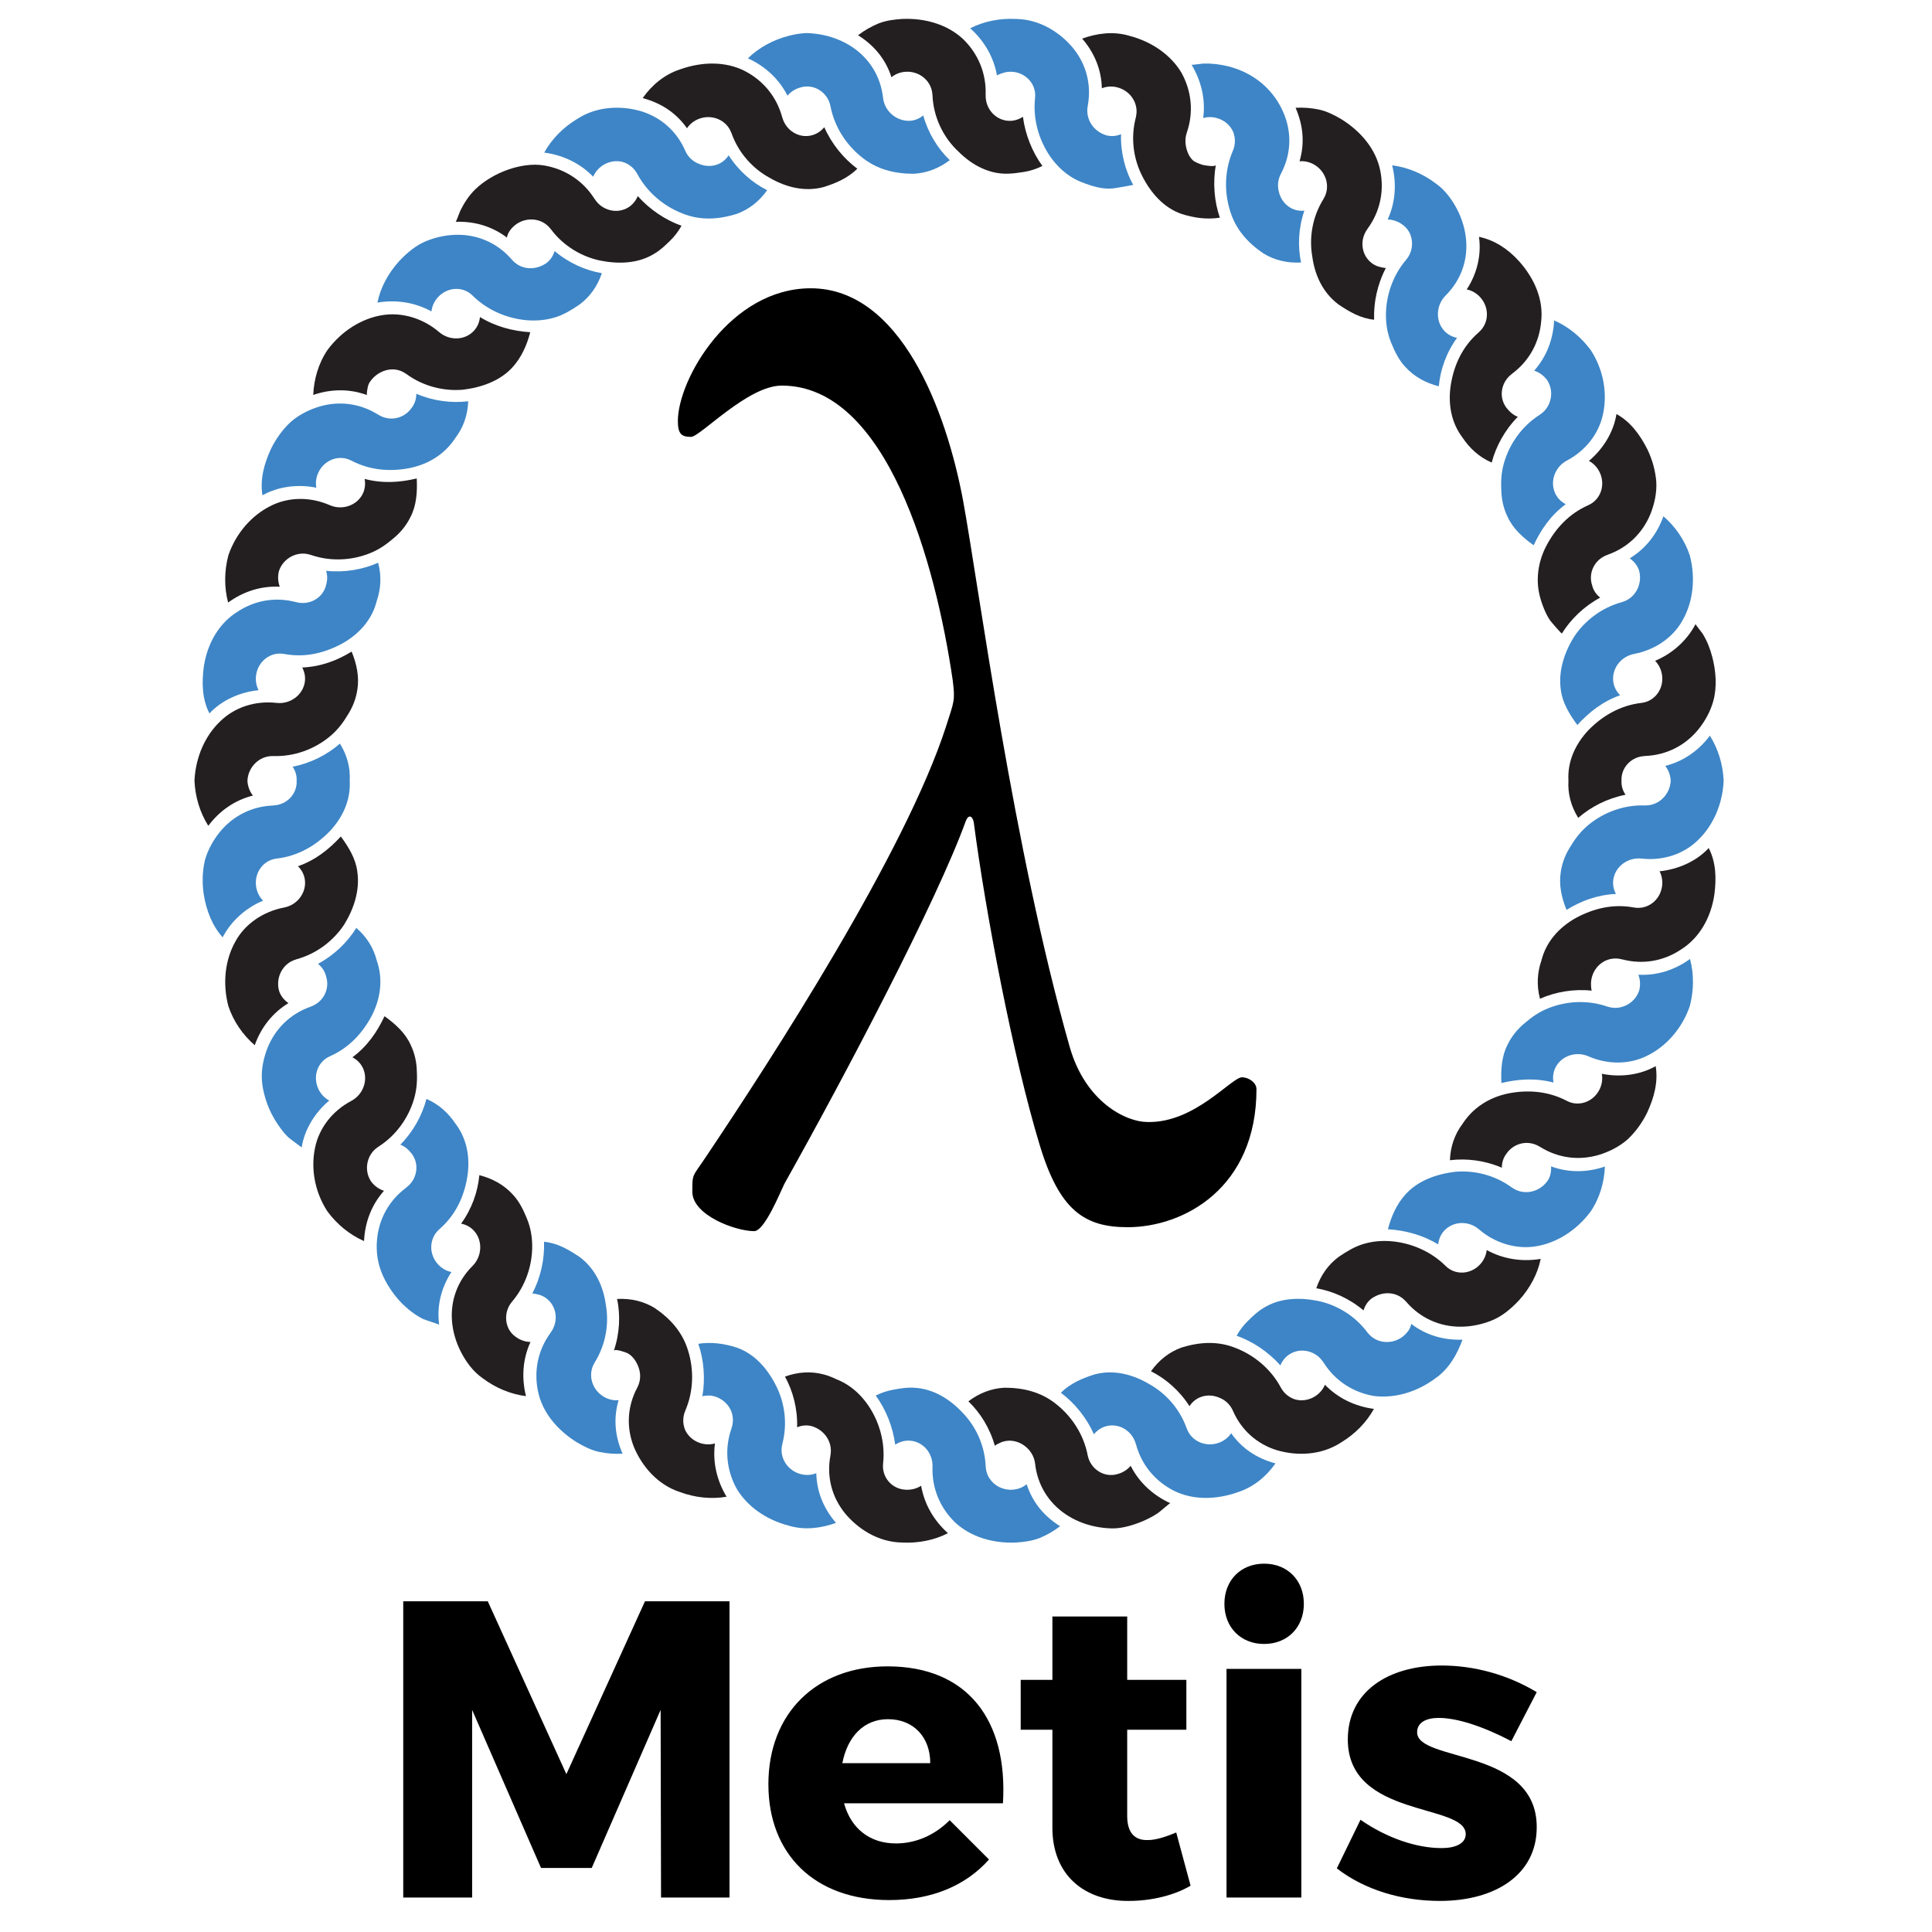 <?xml version="1.0" encoding="UTF-8" standalone="no"?>
<!DOCTYPE svg PUBLIC "-//W3C//DTD SVG 1.1//EN" "http://www.w3.org/Graphics/SVG/1.1/DTD/svg11.dtd">

<!-- Created with Vectornator (http://vectornator.io/) -->
<svg height="100%" stroke-miterlimit="10" style="fill-rule:nonzero;clip-rule:evenodd;stroke-linecap:round;stroke-linejoin:round;" version="1.1" viewBox="0 0 512 512" width="100%" xml:space="preserve" xmlns="http://www.w3.org/2000/svg" xmlns:vectornator="http://vectornator.io" xmlns:xlink="http://www.w3.org/1999/xlink">
<defs>
<clipPath id="TextBounds">
<rect height="118.278" width="514.996" x="2.917" y="392.867"/>
</clipPath>
</defs>
<g id="Layer-1" vectornator:layerName="Layer 1">
<path d="M441.304 202.972C442.155 204.049 442.685 205.421 442.756 206.904C442.579 210.593 439.561 213.506 436.057 213.444C436.004 213.444 435.955 213.458 435.907 213.453C430.236 213.263 424.971 215.333 421.083 218.505C419.115 220.095 417.597 221.987 416.352 224.084C414.967 226.166 414.022 228.466 413.638 230.968C413.065 234.366 413.797 237.84 415.143 241.135C418.969 238.757 423.329 237.124 428.237 236.907C427.614 235.721 427.345 234.409 427.553 233.046C428.078 229.613 431.401 227.147 434.989 227.529C435.002 227.529 435.015 227.529 435.024 227.529C440.655 228.171 446.158 226.397 449.975 222.64C453.898 218.915 456.506 213.237 456.789 206.904C456.595 202.578 455.333 198.443 453.131 194.963C450.121 198.983 446.048 201.784 441.304 202.972" fill="#3d85c6" fill-rule="evenodd" opacity="1" stroke="none"/>
<path d="M438.612 175.122C439.561 176.069 440.227 177.362 440.448 178.833C441.012 182.522 438.559 185.877 434.989 186.278C429.375 186.926 424.644 189.724 420.995 193.458C417.442 197.209 415.36 201.851 415.651 206.904C415.452 210.358 416.339 213.668 418.241 216.745C421.604 213.81 425.964 211.56 430.783 210.619C430.042 209.534 429.644 208.281 429.715 206.904C429.534 203.43 432.301 200.505 435.907 200.355C435.955 200.35 436.004 200.338 436.057 200.333C441.648 200.103 446.613 197.566 450.09 193.299C451.815 191.158 453.272 188.584 454.044 185.766C455.081 181.993 454.732 177.812 453.77 174.097C453.488 173.008 453.139 171.93 452.711 170.884C452.288 169.86 451.789 168.864 451.206 167.919C451.043 167.659 449.291 165.478 449.331 165.408C447.027 169.812 443.122 173.246 438.612 175.122" fill="#231f20" fill-rule="evenodd" opacity="1" stroke="none"/>
<path d="M431.895 147.964C433.007 148.749 433.987 149.883 434.402 151.308C435.328 154.883 433.321 158.547 429.953 159.521C429.9 159.538 429.856 159.566 429.803 159.578C424.327 161.065 419.914 164.584 417.142 168.748C414.57 172.898 412.906 177.844 413.638 182.839C414.058 186.264 415.955 189.345 418.007 192.129C421.171 188.709 424.689 185.894 429.358 184.247C428.409 183.294 427.76 182.125 427.553 180.762C427.028 177.323 429.468 173.996 433.012 173.311C433.034 173.308 433.051 173.299 433.073 173.294C438.537 172.27 443.479 168.929 445.986 164.23C448.629 159.521 449.428 153.32 447.813 147.173C446.436 143.065 443.938 139.504 440.823 136.816C439.141 141.551 436.079 145.43 431.895 147.964" fill="#3d85c6" fill-rule="evenodd" opacity="1" stroke="none"/>
<path d="M421.079 122.148C422.266 122.774 423.281 123.811 423.925 125.147C425.545 128.516 424.19 132.443 420.898 133.891C415.695 136.185 412.067 140.236 409.68 144.878C408.497 147.181 407.756 149.769 407.571 152.346C407.363 155.232 407.822 157.65 408.793 160.333C409.318 161.772 409.923 163.135 410.783 164.411C411.013 164.751 413.841 167.993 413.903 167.902C416.242 164.123 419.742 160.695 424.062 158.378C423.034 157.563 422.279 156.485 421.939 155.147C420.832 151.86 422.544 148.267 425.964 147.054C426.004 147.042 426.039 147.014 426.083 146.997C431.37 145.13 435.368 141.234 437.425 136.123C438.426 133.568 439.093 130.66 438.938 127.756C438.722 124.884 437.941 121.909 436.564 119.054C434.596 115.187 432.098 111.778 428.378 109.721C427.632 114.536 424.799 119.037 421.079 122.148" fill="#231f20" fill-rule="evenodd" opacity="1" stroke="none"/>
<path d="M409.967 100.677L409.967 100.677C412.041 103.741 411.079 107.936 408.153 109.834C408.122 109.857 408.096 109.888 408.06 109.91C403.268 112.951 400.086 117.628 398.652 122.439C397.91 124.867 397.73 127.28 397.858 129.724C397.893 132.219 398.409 134.649 399.508 136.926C400.925 140.069 403.586 142.477 406.432 144.499C408.383 140.329 410.964 136.569 414.927 133.617C413.74 132.986 412.778 132.058 412.178 130.814C410.669 127.685 412.023 123.781 415.205 122.072C415.214 122.067 415.223 122.058 415.236 122.055C420.236 119.416 423.802 114.848 424.848 109.583C425.964 104.315 425.028 98.069 421.555 92.765C418.974 89.279 415.62 86.561 411.86 84.91C411.622 89.945 409.826 94.57 406.573 98.233C407.875 98.649 409.08 99.492 409.967 100.677" fill="#3d85c6" fill-rule="evenodd" opacity="1" stroke="none"/>
<path d="M392.266 78.763C394.768 81.512 394.614 85.66 391.953 87.99C391.935 88.007 391.922 88.03 391.9 88.052C387.549 91.821 385.373 96.683 384.508 101.79C383.67 106.909 384.535 111.94 387.584 115.97C389.504 118.833 391.988 121.141 395.316 122.584C396.445 118.268 398.789 113.948 402.235 110.454C400.986 109.998 400.06 109.116 399.199 108.035C397.112 105.254 397.765 101.265 400.655 99.102C400.699 99.071 400.73 99.028 400.775 98.992C405.258 95.648 407.937 90.745 408.418 85.246C409.084 79.583 406.785 73.939 402.553 69.212C399.649 65.993 396.101 63.639 391.944 62.762C392.624 67.602 391.437 72.531 388.696 76.702C390.002 76.963 391.269 77.665 392.266 78.763" fill="#231f20" fill-rule="evenodd" opacity="1" stroke="none"/>
<path d="M372.65 68.833C368.961 73.15 367.271 78.573 367.289 83.626C367.302 86.154 367.756 88.599 368.67 90.828C369.588 93.053 370.66 95.365 372.399 97.204C374.711 99.769 377.752 101.478 381.3 102.372C381.697 98.004 383.264 93.475 386.132 89.531C384.821 89.266 383.639 88.652 382.708 87.633C380.378 85.06 380.541 80.917 383.069 78.352C383.074 78.349 383.074 78.349 383.078 78.344C387.125 74.323 388.983 69.111 388.542 63.657C388.321 60.938 387.531 58.18 386.194 55.563C384.844 52.96 383.043 50.397 380.439 48.578C376.979 45.97 372.999 44.324 368.939 43.817C370.17 48.731 369.791 53.707 367.747 58.168C369.107 58.194 370.497 58.657 371.684 59.543C374.747 61.676 374.941 66.128 372.69 68.776C372.672 68.793 372.664 68.816 372.65 68.833" fill="#3d85c6" fill-rule="evenodd" opacity="1" stroke="none"/>
<path d="M344.394 42.743C345.713 42.615 347.121 42.929 348.392 43.696C351.556 45.617 352.611 49.628 350.788 52.629C350.766 52.669 350.757 52.708 350.731 52.748C347.726 57.563 346.914 63.093 347.765 67.951C348.445 73.113 350.709 77.721 354.769 80.726C357.659 82.652 360.523 84.358 364.155 84.729C363.992 80.242 364.981 75.405 367.258 71.04C366 70.886 364.632 70.59 363.546 69.735C360.762 67.659 360.237 63.625 362.364 60.714C362.399 60.666 362.417 60.612 362.452 60.564C365.753 56.049 366.887 50.559 365.762 45.13C364.654 39.659 360.806 34.901 355.417 31.552C353.546 30.462 351.653 29.5 349.592 29.045C347.523 28.609 345.422 28.446 343.343 28.564C345.338 33.146 345.824 37.89 344.394 42.743" fill="#231f20" fill-rule="evenodd" opacity="1" stroke="none"/>
<path d="M318.286 43.546C317.523 43.283 316.592 42.934 316.049 42.414C315.418 41.812 314.985 41.023 314.685 40.216C314.121 38.692 313.94 36.835 314.482 35.277C314.5 35.229 314.5 35.18 314.518 35.136C316.349 29.845 315.815 24.231 313.136 19.337C310.383 14.669 305.361 11.05 299.209 9.466C295.034 8.234 290.67 8.825 286.782 10.233C290.052 13.989 291.897 18.513 292.002 23.398C293.225 22.89 294.664 22.779 296.098 23.15C299.672 24.064 301.857 27.572 301.031 30.969C301.018 31.028 301.023 31.085 301.005 31.138C299.562 36.627 300.418 42.165 302.664 46.575C304.911 51.067 308.353 55.039 313.114 56.694C316.415 57.735 319.765 58.234 323.273 57.687C321.799 53.45 321.375 48.4 322.21 43.702C322.095 44.341 319.001 43.798 318.631 43.671C318.52 43.631 318.406 43.591 318.286 43.546" fill="#231f20" fill-rule="evenodd" opacity="1" stroke="none"/>
<path d="M318.865 31.279C320.171 30.909 321.631 30.952 323.026 31.464C324.774 32.104 326.093 33.375 326.777 34.884C327.417 36.485 327.439 38.295 326.728 39.956C324.473 45.161 324.447 50.867 325.934 55.722C327.386 60.697 330.621 64.319 334.818 67.161C337.761 68.966 341.128 69.761 344.791 69.571C343.886 65.28 344.085 60.445 345.669 55.828C344.345 55.956 343.039 55.704 341.861 54.986C340.369 54.077 339.376 52.621 338.953 50.983C338.498 49.407 338.595 47.682 339.451 46.058C342.108 41.071 342.377 35.507 340.36 30.405C337.765 23.838 332.298 19.297 325.537 17.59C324.438 17.311 323.322 17.108 322.192 16.98C321.084 16.861 319.968 16.813 318.856 16.847C318.551 16.858 315.837 17.249 315.78 17.158C318.401 21.517 319.5 26.403 318.865 31.279" fill="#3d85c6" fill-rule="evenodd" opacity="1" stroke="none"/>
<path d="M268.243 19.023C271.733 19.245 274.725 22.196 274.297 26.001C273.688 31.645 275.352 37.108 278.207 41.319C279.646 43.424 281.394 45.22 283.397 46.57C284.403 47.249 285.467 47.814 286.597 48.256C289.306 49.319 292.179 50.255 295.1 49.919C295.515 49.871 300.334 49.05 300.303 48.992C298.181 45.144 296.941 40.449 297.086 35.563C295.859 36.072 294.544 36.208 293.207 35.863C289.871 34.881 287.603 31.672 288.256 28.083C289.302 22.541 287.912 17.149 284.478 12.867C281.058 8.683 275.635 5.11 269.28 5.022C264.955 4.793 260.745 5.644 257.113 7.492C260.895 10.886 263.388 15.224 264.218 20.069C264.174 19.801 266.063 19.245 266.288 19.192C266.945 19.037 267.603 18.985 268.243 19.023" fill="#3d85c6" fill-rule="evenodd" opacity="1" stroke="none"/>
<path d="M236.244 20.471C237.263 19.625 238.605 19.09 240.083 19.014C243.768 18.825 246.888 21.535 247.096 25.026C247.096 25.082 247.113 25.132 247.118 25.189C247.347 30.859 249.796 35.891 253.243 39.433C255.052 41.291 257.02 42.955 259.337 44.16C260.516 44.77 261.756 45.26 263.044 45.585C265.957 46.323 268.38 46.035 271.358 45.563C273.022 45.299 274.655 44.77 276.248 43.975C273.587 40.352 271.689 35.642 271.089 30.952C269.946 31.69 268.662 32.091 267.281 32.021C263.808 31.848 261.098 28.794 261.213 25.189C261.217 25.132 261.2 25.079 261.204 25.026C261.385 19.435 259.223 14.236 255.233 10.361C251.231 6.623 245.379 4.731 239.046 5.022C236.888 5.163 234.788 5.449 232.828 6.208C230.873 7.02 229.046 8.072 227.391 9.342C231.619 11.985 234.695 15.648 236.244 20.471" fill="#231f20" fill-rule="evenodd" opacity="1" stroke="none"/>
<path d="M208.694 25.353C209.563 24.31 210.794 23.517 212.228 23.15C215.821 22.109 219.395 24.584 220.066 28.083C220.07 28.101 220.075 28.115 220.079 28.132C221.151 33.706 224.338 38.428 228.296 41.596C232.299 44.87 237.007 46.044 242.087 46.049C245.542 45.886 248.777 44.655 251.698 42.443C248.53 39.404 245.966 35.286 244.668 30.581C243.645 31.429 242.427 31.954 241.05 32.021C237.568 32.123 234.443 29.504 234.033 26.004C234.033 25.996 234.029 25.987 234.029 25.984C233.415 20.366 230.503 15.617 225.966 12.545C223.702 11.005 221.046 9.885 218.164 9.28C216.721 8.975 215.225 8.799 213.693 8.764C212.184 8.813 210.657 9.085 209.122 9.466C204.912 10.533 201.134 12.603 198.204 15.449C202.82 17.568 206.474 20.969 208.694 25.353" fill="#3d85c6" fill-rule="evenodd" opacity="1" stroke="none"/>
<path d="M182.065 33.993C182.789 32.881 183.91 31.973 185.305 31.464C188.773 30.188 192.564 31.857 193.786 35.144C193.804 35.193 193.83 35.229 193.848 35.277C195.741 40.626 199.563 44.712 203.892 47.077C208.332 49.69 213.362 50.878 218.239 49.58C221.544 48.547 224.629 47.223 227.202 44.72C223.596 42.024 220.423 38.202 218.442 33.71C217.568 34.751 216.456 35.52 215.119 35.863C211.756 36.734 208.274 34.62 207.325 31.138C207.308 31.085 207.277 31.037 207.264 30.98C205.79 25.586 202.202 21.266 197.246 18.751C192.295 16.275 186.156 16.261 180.177 18.402C176.046 19.769 172.71 22.572 170.314 25.996C175.146 27.28 179.17 29.88 182.065 33.993" fill="#231f20" fill-rule="evenodd" opacity="1" stroke="none"/>
<path d="M159.939 43.696C161.532 42.734 163.345 42.493 164.956 42.903C166.589 43.362 168.036 44.499 168.87 46.063C168.875 46.066 168.884 46.075 168.884 46.08C171.562 51.084 176.011 54.66 180.733 56.522C185.538 58.502 190.375 58.185 195.216 56.694C198.455 55.52 201.178 53.388 203.31 50.409C199.391 48.44 195.728 45.269 193.102 41.155C192.374 42.267 191.368 43.127 190.071 43.599C188.429 44.2 186.673 44.063 185.128 43.376C183.628 42.785 182.321 41.611 181.602 39.956C181.598 39.947 181.593 39.937 181.589 39.928C179.338 34.751 175.146 31.076 169.899 29.475C164.722 27.961 158.231 28.058 152.913 31.552C149.202 33.795 146.192 36.87 144.228 40.436C149.272 41.111 153.782 43.295 157.202 46.83C157.723 45.585 158.672 44.468 159.939 43.696" fill="#3d85c6" fill-rule="evenodd" opacity="1" stroke="none"/>
<path d="M136.647 59.543C139.595 57.337 143.703 57.823 145.848 60.581C145.883 60.629 145.932 60.666 145.967 60.714C149.356 65.263 154.228 68.052 159.087 69.059C163.963 70.035 169.25 69.866 173.513 67.161C175 66.292 176.258 65.079 177.471 63.899C178.694 62.743 179.744 61.379 180.613 59.826C176.381 58.344 172.154 55.506 169.012 51.967C168.487 53.215 167.648 54.27 166.47 54.986C163.5 56.796 159.537 55.792 157.6 52.748C157.573 52.708 157.542 52.682 157.516 52.643C154.515 47.907 149.789 44.822 144.29 43.865C141.073 43.3 137.52 43.927 134.489 45.008C131.408 46.106 128.244 47.934 125.91 50.219C125.071 51.04 124.33 51.953 123.672 52.92C123.015 53.882 122.446 54.901 121.938 55.948C121.806 56.225 120.892 58.782 120.755 58.785C125.746 58.59 130.455 59.999 134.33 62.955C134.599 61.565 135.482 60.462 136.647 59.543" fill="#231f20" fill-rule="evenodd" opacity="1" stroke="none"/>
<path d="M114.334 82.531C114.48 81.195 115.067 79.857 116.064 78.763C118.584 75.992 122.737 75.803 125.252 78.344L125.257 78.349L125.257 78.349C129.255 82.31 134.59 84.456 139.674 84.867C142.225 85.068 144.731 84.83 147.052 84.12C149.387 83.427 151.452 82.148 153.557 80.726C156.333 78.669 158.328 75.854 159.502 72.403C155.155 71.658 150.706 69.69 146.977 66.53C146.602 67.797 145.887 68.909 144.78 69.735C141.911 71.71 138.099 71.614 135.68 68.833C135.667 68.816 135.645 68.802 135.632 68.785C131.956 64.519 126.867 62.231 121.369 62.219C118.615 62.205 115.773 62.757 113.028 63.857C110.288 64.96 107.949 66.909 105.778 69.212C102.869 72.426 100.839 76.194 100.023 80.188C105.032 79.35 110.027 80.153 114.334 82.531" fill="#3d85c6" fill-rule="evenodd" opacity="1" stroke="none"/>
<path d="M97.278 104.703C97.062 104.618 97.41 102.791 97.463 102.581C97.556 102.208 97.666 101.786 97.869 101.455C99.793 98.33 104.132 96.618 107.534 99.019C107.578 99.054 107.631 99.071 107.675 99.102C112.251 102.46 117.746 103.713 122.719 103.272C127.551 102.677 132.578 100.983 135.932 97.204C138.231 94.627 139.647 91.41 140.517 88.043C135.914 87.752 131.294 86.539 127.198 84.024C127.053 85.37 126.55 86.609 125.618 87.633C123.284 90.205 119.175 90.392 116.364 87.999C112.163 84.381 106.492 82.629 101.197 83.537C95.879 84.417 90.553 87.664 86.775 92.765C84.357 96.352 83.183 100.564 83.011 104.663C87.755 103.031 92.693 103.008 97.278 104.703" fill="#231f20" fill-rule="evenodd" opacity="1" stroke="none"/>
<path d="M83.832 129.248C83.585 127.928 83.761 126.485 84.405 125.147C86.029 121.786 89.948 120.4 93.09 122.058C93.103 122.067 93.112 122.067 93.125 122.072C98.143 124.706 103.606 125.047 108.717 124.013C113.792 122.938 118.006 120.205 120.746 115.97C122.834 113.212 123.942 109.962 124.083 106.335C119.679 106.878 114.824 106.282 110.323 104.35C110.332 105.665 109.961 106.932 109.131 108.035C107.185 110.907 103.364 111.838 100.27 109.91C100.235 109.888 100.195 109.88 100.16 109.857C95.407 106.878 89.869 106.18 84.591 107.756C81.96 108.559 79.299 109.862 77.093 111.772C74.979 113.732 73.143 116.199 71.766 119.054C69.962 122.995 68.876 127.085 69.551 131.265C73.81 128.864 79.074 128.268 83.832 129.248" fill="#3d85c6" fill-rule="evenodd" opacity="1" stroke="none"/>
<path d="M74.145 155.492C73.655 154.213 73.554 152.743 73.929 151.308C75.103 147.8 78.92 145.925 82.239 147.023C82.278 147.037 82.322 147.042 82.367 147.054C87.733 148.907 93.368 148.488 98.019 146.613C100.385 145.682 102.353 144.309 104.22 142.708C106.148 141.127 107.724 139.209 108.823 136.926C110.402 133.863 110.605 130.267 110.442 126.799C105.936 127.857 101.413 128.185 96.629 126.918C96.876 128.242 96.749 129.574 96.153 130.814C94.644 133.942 90.747 135.32 87.433 133.891C87.419 133.885 87.406 133.885 87.393 133.877C82.234 131.614 76.404 131.653 71.647 134.115C66.815 136.525 62.574 141.172 60.518 147.173C59.414 151.37 59.392 155.699 60.456 159.676C64.529 156.714 69.255 155.232 74.145 155.492" fill="#231f20" fill-rule="evenodd" opacity="1" stroke="none"/>
<path d="M68.532 182.91C67.909 181.727 67.658 180.298 67.879 178.833C68.444 175.147 71.771 172.667 75.257 173.308C75.275 173.311 75.297 173.308 75.319 173.311C80.976 174.358 86.1 173.017 90.725 170.531C95.235 167.993 98.606 164.185 99.833 159.292L99.833 159.288C100.95 156.03 101.144 152.632 100.213 149.133C96.139 150.932 91.307 151.794 86.422 151.274C86.832 152.53 86.775 153.823 86.391 155.147C85.531 158.516 82.013 160.491 78.527 159.578C78.474 159.566 78.421 159.569 78.368 159.552C72.958 158.131 67.459 159.098 62.87 162.16C58.055 165.178 54.926 170.471 54 176.754C53.452 181.051 53.554 185.275 55.509 189.065C58.797 185.514 63.713 183.387 68.532 182.91" fill="#3d85c6" fill-rule="evenodd" opacity="1" stroke="none"/>
<path d="M67.022 210.836C66.175 209.758 65.646 208.386 65.571 206.904C65.751 203.215 68.766 200.301 72.274 200.364C72.327 200.364 72.371 200.35 72.424 200.355C78.095 200.545 83.359 198.474 87.247 195.302C89.211 193.713 90.734 191.82 91.978 189.724C93.364 187.642 94.308 185.342 94.688 182.839C95.266 179.441 94.533 175.968 93.187 172.672C89.357 175.051 85.001 176.683 80.094 176.9C80.716 178.086 80.985 179.396 80.778 180.762C80.253 184.194 76.925 186.661 73.338 186.278C73.329 186.278 73.315 186.278 73.307 186.278C67.675 185.637 62.172 187.41 58.355 191.167C54.428 194.892 51.824 200.571 51.537 206.904C51.736 211.229 52.998 215.364 55.2 218.845C58.21 214.825 62.283 212.024 67.022 210.836" fill="#231f20" fill-rule="evenodd" opacity="1" stroke="none"/>
<path d="M69.719 238.686C68.77 237.738 68.104 236.445 67.879 234.975C67.318 231.286 69.772 227.931 73.307 227.535C73.315 227.535 73.329 227.529 73.338 227.529C78.955 226.881 83.682 224.084 87.336 220.35C90.884 216.599 92.967 211.956 92.68 206.904C92.878 203.447 91.991 200.138 90.085 197.062C86.727 199.998 82.367 202.247 77.547 203.187C78.284 204.273 78.686 205.526 78.611 206.904C78.796 210.377 76.029 213.303 72.424 213.453C72.371 213.458 72.327 213.47 72.274 213.475C66.683 213.704 61.718 216.242 58.24 220.508C56.515 222.649 55.059 225.221 54.286 228.042C53.647 230.848 53.523 233.92 54 237.053C54.706 241.329 56.219 245.302 59 248.4C61.303 243.996 65.209 240.562 69.719 238.686" fill="#3d85c6" fill-rule="evenodd" opacity="1" stroke="none"/>
<path d="M76.435 265.843C75.323 265.059 74.344 263.919 73.929 262.499C73.002 258.924 75.01 255.261 78.377 254.287C78.426 254.268 78.474 254.242 78.527 254.228C84.004 252.742 88.417 249.224 91.188 245.059C93.761 240.91 95.425 235.964 94.688 230.968C94.268 227.543 92.371 224.463 90.323 221.679C87.159 225.099 83.642 227.914 78.973 229.56C79.922 230.513 80.57 231.682 80.778 233.046C81.303 236.485 78.858 239.812 75.319 240.496C75.297 240.5 75.279 240.508 75.257 240.513C69.794 241.537 64.851 244.878 62.345 249.577C59.701 254.287 58.903 260.486 60.518 266.635C61.895 270.742 64.392 274.304 67.508 276.991C69.189 272.256 72.252 268.377 76.435 265.843" fill="#231f20" fill-rule="evenodd" opacity="1" stroke="none"/>
<path d="M87.252 291.66C86.065 291.034 85.05 289.996 84.405 288.658C82.786 285.292 84.141 281.365 87.433 279.917C92.636 277.622 96.263 273.571 98.65 268.929C100.954 264.29 101.51 259.272 99.833 254.52C98.995 251.17 97.159 248.276 94.427 245.905C92.088 249.684 88.589 253.113 84.264 255.43C85.297 256.245 86.047 257.322 86.391 258.66C87.499 261.948 85.787 265.54 82.367 266.753C82.322 266.766 82.287 266.793 82.247 266.81C76.961 268.678 72.962 272.573 70.906 277.684C69.904 280.239 69.233 283.147 69.392 286.052C69.476 287.645 69.807 289.255 70.248 290.785C71.016 293.456 72.049 295.58 73.58 297.908C74.401 299.158 75.328 300.341 76.391 301.396C76.7 301.704 79.957 304.043 79.948 304.087C80.694 299.272 83.527 294.771 87.252 291.66" fill="#3d85c6" fill-rule="evenodd" opacity="1" stroke="none"/>
<path d="M98.364 313.13C96.285 310.067 97.252 305.869 100.173 303.973C100.208 303.95 100.235 303.919 100.27 303.897C105.058 300.856 108.244 296.179 109.679 291.368C110.416 288.941 110.597 286.528 110.473 284.083C110.438 281.589 109.917 279.158 108.823 276.881C107.402 273.738 104.741 271.328 101.899 269.308C99.948 273.478 97.366 277.238 93.403 280.191C94.591 280.822 95.553 281.749 96.153 282.992C97.658 286.123 96.303 290.027 93.125 291.736C93.112 291.739 93.108 291.749 93.095 291.753C88.095 294.392 84.529 298.96 83.483 304.224C82.367 309.493 83.302 315.738 86.775 321.042C89.357 324.528 92.711 327.246 96.471 328.898C96.709 323.862 98.505 319.237 101.757 315.574C100.455 315.159 99.251 314.316 98.364 313.13" fill="#231f20" fill-rule="evenodd" opacity="1" stroke="none"/>
<path d="M116.064 335.045C113.562 332.296 113.717 328.146 116.431 325.755C120.782 321.987 122.953 317.124 123.822 312.018C124.661 306.898 123.796 301.868 120.746 297.838C118.827 294.974 116.342 292.666 113.015 291.223C111.885 295.54 109.542 299.86 106.091 303.354C107.344 303.809 108.271 304.692 109.131 305.772C111.219 308.553 110.566 312.542 107.675 314.705C107.631 314.737 107.6 314.779 107.556 314.816C103.072 318.16 100.394 323.063 99.913 328.562C99.652 331.527 100.014 334.395 101.104 337.175C101.673 338.632 102.406 340.018 103.262 341.329C104.727 343.571 106.223 345.305 108.302 347.031C109.471 348.002 110.738 348.853 112.097 349.537C112.494 349.735 116.378 350.992 116.386 351.046C115.707 346.205 116.894 341.275 119.634 337.105C118.328 336.845 117.062 336.143 116.064 335.045" fill="#3d85c6" fill-rule="evenodd" opacity="1" stroke="none"/>
<path d="M135.68 344.974C139.369 340.658 141.06 335.235 141.042 330.182C141.024 327.653 140.574 325.207 139.656 322.98C138.743 320.754 137.666 318.443 135.932 316.602C133.615 314.038 130.579 312.33 127.031 311.435C126.629 315.804 125.062 320.332 122.198 324.276C123.509 324.541 124.692 325.15 125.618 326.174C127.953 328.748 127.79 332.89 125.257 335.455L125.257 335.459L125.257 335.459C121.201 339.484 119.348 344.695 119.789 350.151C120.01 352.869 120.799 355.628 122.137 358.245C123.483 360.847 125.288 363.411 127.887 365.229C131.351 367.837 135.332 369.484 139.391 369.991C138.16 365.074 138.54 360.106 140.583 355.64C139.224 355.614 137.834 355.15 136.647 354.262C133.584 352.132 133.39 347.679 135.64 345.031C135.658 345.014 135.667 344.991 135.68 344.974" fill="#231f20" fill-rule="evenodd" opacity="1" stroke="none"/>
<path d="M163.937 371.063C162.617 371.192 161.205 370.878 159.939 370.11C156.774 368.191 155.72 364.18 157.542 361.178C157.564 361.139 157.573 361.099 157.6 361.059C160.605 356.245 161.417 350.715 160.565 345.857C159.881 340.692 157.622 336.086 153.557 333.08C150.671 331.156 147.807 329.45 144.175 329.079C144.339 333.566 143.35 338.403 141.068 342.768C142.331 342.921 143.699 343.218 144.78 344.073C147.569 346.148 148.094 350.18 145.967 353.094C145.932 353.142 145.91 353.195 145.874 353.244C142.578 357.758 141.444 363.248 142.569 368.675C143.677 374.148 147.525 378.901 152.913 382.256C154.784 383.345 156.677 384.307 158.738 384.762C160.808 385.198 162.908 385.362 164.987 385.243C162.992 380.661 162.502 375.917 163.937 371.063" fill="#3d85c6" fill-rule="evenodd" opacity="1" stroke="none"/>
<path d="M189.466 382.528C188.16 382.899 186.699 382.856 185.305 382.344C183.557 381.704 182.238 380.432 181.553 378.923C180.909 377.32 180.892 375.512 181.602 373.852C183.853 368.644 183.879 362.938 182.396 358.084C180.94 353.111 177.71 349.489 173.513 346.646C170.565 344.841 167.202 344.047 163.54 344.236C164.444 348.525 164.246 353.362 162.661 357.979C162.886 357.331 165.821 358.38 166.209 358.57C167.789 359.329 168.901 361.173 169.378 362.824C169.828 364.4 169.735 366.126 168.875 367.75C166.218 372.737 165.953 378.301 167.97 383.407C170.018 388.375 174.118 393.433 180.177 395.405C184.245 396.91 188.53 397.343 192.546 396.65C189.929 392.29 188.826 387.405 189.466 382.528" fill="#231f20" fill-rule="evenodd" opacity="1" stroke="none"/>
<path d="M212.228 390.658C208.658 389.744 206.474 386.236 207.295 382.837C207.312 382.78 207.308 382.723 207.325 382.669C208.769 377.181 207.908 371.642 205.666 367.232C203.42 362.74 199.978 358.768 195.216 357.113C191.915 356.072 188.566 355.574 185.057 356.121C186.531 360.358 186.955 365.405 186.121 370.101C186.174 369.815 188.226 369.818 188.486 369.858C192.52 370.511 195.287 374.423 193.848 378.53C193.83 378.579 193.83 378.624 193.813 378.672C191.981 383.962 192.515 389.577 195.194 394.471C197.948 399.139 202.965 402.757 209.122 404.341C213.292 405.574 217.656 404.983 221.549 403.574C218.279 399.818 216.434 395.295 216.324 390.409C215.106 390.918 213.667 391.028 212.228 390.658" fill="#3d85c6" fill-rule="evenodd" opacity="1" stroke="none"/>
<path d="M240.083 394.793C236.346 394.669 233.623 391.452 234.033 387.829C234.033 387.82 234.033 387.812 234.033 387.806C234.642 382.163 232.978 376.698 230.119 372.488C228.685 370.384 226.937 368.593 224.933 367.238C223.927 366.558 222.859 365.993 221.73 365.552C220.622 365.023 219.466 364.536 218.239 364.228C214.903 363.354 211.46 363.566 208.027 364.814C210.15 368.663 211.39 373.359 211.244 378.244C212.467 377.736 213.786 377.6 215.119 377.943C218.46 378.927 220.728 382.135 220.079 385.676C220.075 385.693 220.079 385.71 220.075 385.724C219.024 391.266 220.419 396.658 223.852 400.94C227.272 405.122 232.696 408.698 239.046 408.785C243.375 409.015 247.585 408.163 251.217 406.315C247.435 402.921 244.942 398.582 244.112 393.738C242.974 394.474 241.566 394.867 240.083 394.793" fill="#231f20" fill-rule="evenodd" opacity="1" stroke="none"/>
<path d="M272.082 393.336C271.067 394.183 269.726 394.717 268.243 394.793C264.562 394.983 261.442 392.273 261.235 388.782C261.231 388.725 261.217 388.675 261.213 388.618C260.983 382.947 258.534 377.917 255.088 374.373C251.61 370.658 247.14 367.953 242.087 367.758C240.361 367.648 238.64 367.931 236.972 368.243C235.308 368.508 233.676 369.037 232.078 369.832C234.739 373.455 236.641 378.163 237.241 382.856C238.384 382.118 239.669 381.716 241.05 381.787C244.523 381.959 247.232 385.014 247.118 388.618C247.113 388.675 247.131 388.725 247.126 388.782C246.946 394.372 249.108 399.572 253.097 403.447C257.1 407.184 262.947 409.077 269.28 408.785C271.442 408.644 273.543 408.358 275.502 407.599C277.457 406.788 279.284 405.736 280.935 404.466C276.707 401.823 273.635 398.16 272.082 393.336" fill="#3d85c6" fill-rule="evenodd" opacity="1" stroke="none"/>
<path d="M299.637 388.455C298.768 389.496 297.536 390.29 296.098 390.658C292.51 391.699 288.935 389.223 288.251 385.676C287.179 380.101 283.993 375.379 280.034 372.211C276.032 368.936 271.323 367.763 266.244 367.758C262.788 367.922 259.554 369.153 256.632 371.363C259.801 374.404 262.365 378.522 263.662 383.226C263.578 382.935 265.471 382.154 265.714 382.078C269.628 380.842 273.834 383.84 274.302 387.824C274.911 393.442 277.828 398.191 282.364 401.261C284.628 402.802 287.285 403.923 290.167 404.528C291.61 404.831 293.106 405.009 294.633 405.043C297.426 405.11 300.652 404.09 303.185 402.983C304.505 402.404 305.775 401.713 306.971 400.909C307.302 400.689 310.021 398.31 310.127 398.358C305.511 396.239 301.857 392.837 299.637 388.455" fill="#231f20" fill-rule="evenodd" opacity="1" stroke="none"/>
<path d="M326.265 379.815C325.541 380.927 324.416 381.835 323.026 382.344C319.553 383.619 315.767 381.951 314.544 378.663C314.526 378.615 314.5 378.579 314.482 378.53C312.589 373.181 308.768 369.096 304.434 366.729C299.999 364.117 294.968 362.93 290.092 364.228C286.786 365.26 283.702 366.584 281.129 369.086C284.734 371.783 287.907 375.605 289.889 380.097C290.762 379.056 291.874 378.287 293.207 377.943C296.574 377.074 300.056 379.187 301.005 382.669C301.023 382.723 301.054 382.771 301.067 382.828C302.536 388.222 306.129 392.542 311.08 395.057C316.036 397.532 322.174 397.546 328.154 395.405C332.284 394.038 335.621 391.235 338.013 387.812C333.185 386.527 329.16 383.928 326.265 379.815" fill="#3d85c6" fill-rule="evenodd" opacity="1" stroke="none"/>
<path d="M348.392 370.11C346.799 371.073 344.981 371.314 343.374 370.904C341.737 370.446 340.294 369.306 339.456 367.744C339.456 367.741 339.447 367.732 339.442 367.727C336.768 362.723 332.32 359.147 327.593 357.286C322.792 355.305 317.951 355.622 313.114 357.113C309.871 358.287 307.152 360.42 305.021 363.399C308.94 365.365 312.602 368.539 315.228 372.652C315.952 371.54 316.962 370.68 318.256 370.208C319.897 369.608 321.658 369.744 323.202 370.432C324.703 371.023 326.005 372.197 326.728 373.852C326.733 373.861 326.737 373.871 326.742 373.88C328.992 379.056 333.185 382.731 338.432 384.333C343.608 385.846 350.1 385.75 355.417 382.256C359.129 380.013 362.134 376.938 364.102 373.371C359.054 372.697 354.548 370.511 351.128 366.977C350.603 368.222 349.659 369.337 348.392 370.11" fill="#231f20" fill-rule="evenodd" opacity="1" stroke="none"/>
<path d="M371.684 354.262L371.684 354.262C368.736 356.469 364.623 355.984 362.483 353.226C362.447 353.178 362.399 353.142 362.364 353.094C358.974 348.544 354.102 345.755 349.244 344.749C344.367 343.773 339.081 343.942 334.818 346.646C333.326 347.515 332.073 348.729 330.859 349.908C329.637 351.065 328.586 352.428 327.717 353.981C331.945 355.464 336.177 358.301 339.314 361.84C339.844 360.592 340.682 359.537 341.861 358.822C344.831 357.012 348.794 358.013 350.731 361.059C350.753 361.099 350.788 361.125 350.81 361.165C353.811 365.9 358.542 368.986 364.041 369.942C369.367 370.64 375.369 369.042 380.439 365.229C384.018 362.757 386.181 358.856 387.575 355.023C382.584 355.215 377.875 353.809 373.996 350.853C373.732 352.242 372.849 353.345 371.684 354.262" fill="#3d85c6" fill-rule="evenodd" opacity="1" stroke="none"/>
<path d="M393.996 331.275C393.85 332.613 393.264 333.95 392.266 335.045C389.746 337.815 385.594 338.005 383.078 335.464C383.078 335.464 383.069 335.459 383.069 335.455C379.076 331.495 373.74 329.351 368.657 328.941C366.106 328.737 363.599 328.977 361.278 329.687C358.939 330.38 356.878 331.659 354.769 333.08C351.997 335.136 350.003 337.953 348.829 341.404C353.176 342.149 357.624 344.118 361.353 347.277C361.724 346.01 362.443 344.895 363.546 344.073C366.419 342.097 370.232 342.194 372.65 344.974C372.664 344.991 372.686 345.006 372.699 345.023C376.375 349.289 381.463 351.575 386.962 351.589C389.715 351.603 392.557 351.051 395.302 349.951C398.043 348.848 400.382 346.898 402.553 344.595C405.461 341.382 407.487 337.614 408.307 333.619C403.299 334.457 398.303 333.654 393.996 331.275" fill="#231f20" fill-rule="evenodd" opacity="1" stroke="none"/>
<path d="M411.052 309.105C411.114 310.455 410.889 311.964 409.967 313.13C407.76 316.086 403.656 316.805 400.797 314.785C400.748 314.754 400.699 314.737 400.655 314.705C396.079 311.347 390.58 310.092 385.607 310.534C380.779 311.13 375.753 312.825 372.399 316.602C370.095 319.179 368.683 322.397 367.814 325.759C372.416 326.055 377.037 327.269 381.132 329.784C381.278 328.438 381.781 327.198 382.708 326.174C385.047 323.602 389.155 323.416 391.9 325.755C391.918 325.773 391.944 325.79 391.962 325.809C396.167 329.427 401.834 331.179 407.134 330.27C412.451 329.391 417.778 326.143 421.555 321.042C423.974 317.453 425.148 313.244 425.32 309.144C420.576 310.777 415.633 310.799 411.052 309.105" fill="#3d85c6" fill-rule="evenodd" opacity="1" stroke="none"/>
<path d="M424.499 284.559C424.746 285.879 424.565 287.323 423.925 288.658C422.301 292.021 418.382 293.408 415.24 291.749C415.227 291.739 415.214 291.739 415.205 291.73C410.187 289.101 404.724 288.76 399.609 289.792C394.539 290.87 390.324 293.602 387.584 297.838C385.497 300.596 384.385 303.844 384.243 307.472C388.652 306.929 393.506 307.52 398.008 309.458C397.999 308.143 398.369 306.876 399.199 305.772C401.145 302.9 404.967 301.97 408.06 303.897C408.096 303.919 408.135 303.928 408.171 303.95C412.924 306.929 418.462 307.625 423.74 306.05C426.37 305.249 429.031 303.945 431.238 302.035C433.351 300.075 435.187 297.608 436.564 294.754C438.369 290.813 439.455 286.722 438.779 282.542C434.516 284.943 429.256 285.54 424.499 284.559" fill="#231f20" fill-rule="evenodd" opacity="1" stroke="none"/>
<path d="M434.185 258.315C434.675 259.595 434.772 261.065 434.402 262.499C433.228 266.007 429.411 267.883 426.092 266.785C426.048 266.771 426.004 266.766 425.964 266.753C420.598 264.899 414.958 265.319 410.311 267.195C407.946 268.126 405.977 269.493 404.111 271.099C402.182 272.68 400.607 274.604 399.508 276.881C397.928 279.943 397.725 283.54 397.888 287.009C402.394 285.95 406.917 285.623 411.697 286.89C411.454 285.566 411.578 284.233 412.178 282.992C413.687 279.86 417.584 278.488 420.898 279.917C420.911 279.922 420.924 279.922 420.938 279.931C426.096 282.194 431.926 282.154 436.683 279.693C441.515 277.283 445.756 272.635 447.813 266.635C448.916 262.437 448.938 258.108 447.87 254.132C443.797 257.093 439.071 258.576 434.185 258.315" fill="#3d85c6" fill-rule="evenodd" opacity="1" stroke="none"/>
<path d="M439.799 230.898C440.421 232.08 440.673 233.509 440.448 234.975C439.887 238.66 436.56 241.139 433.012 240.496C427.354 239.45 422.231 240.791 417.606 243.275C413.096 245.812 409.724 249.622 408.497 254.52C407.381 257.777 407.182 261.175 408.113 264.674C412.191 262.873 417.023 262.013 421.904 262.534C421.595 262.499 421.626 260.451 421.648 260.205C421.988 256.135 425.699 253.153 429.803 254.228C429.856 254.242 429.909 254.239 429.962 254.256C435.373 255.676 440.871 254.709 445.456 251.648C450.275 248.624 453.4 243.337 454.326 237.053C454.878 232.754 454.777 228.531 452.822 224.742C449.534 228.293 444.618 230.42 439.799 230.898" fill="#231f20" fill-rule="evenodd" opacity="1" stroke="none"/>
<path d="M214.839 76.398C193.581 76.398 179.641 100.444 179.641 111.595C179.641 115.08 180.687 115.777 183.126 115.777C185.566 115.777 198.111 102.186 207.172 102.186C235.052 102.186 247.946 149.233 252.476 180.248C253.173 185.824 252.825 185.824 250.734 192.446C239.93 225.901 204.733 280.266 186.96 306.751C183.475 311.979 183.475 310.933 183.475 315.812C183.475 322.085 194.975 326.267 199.854 326.267C202.642 326.267 206.824 315.812 207.869 313.721C223.9 285.145 248.294 238.795 255.961 217.537C256.658 215.795 257.704 216.143 258.052 217.886C261.189 241.932 268.507 280.266 275.477 303.266C280.704 320.691 287.325 325.221 298.826 325.221C313.811 325.221 332.978 314.767 332.978 288.63C332.978 286.887 330.887 285.493 329.145 285.493C326.357 285.493 316.599 297.69 304.053 297.342C298.477 297.342 287.674 292.115 283.492 277.478C268.507 224.856 259.446 155.854 255.264 132.854C250.734 108.459 238.537 76.398 214.839 76.398Z" fill="#000000" fill-rule="evenodd" opacity="1" stroke="none"/>
<g fill="#000000" opacity="1" stroke="none">
<path clip-path="url(#TextBounds)" d="M106.863 424.355L106.863 502.867L125.119 502.867L125.119 453.139L143.375 495.027L156.815 495.027L175.071 453.139L175.183 502.867L193.327 502.867L193.327 424.355L170.927 424.355L150.095 470.163L129.263 424.355L106.863 424.355Z" fill-rule="evenodd"/>
<path clip-path="url(#TextBounds)" d="M235.215 441.603C216.287 441.603 203.631 454.035 203.631 472.851C203.631 491.331 215.839 503.539 235.663 503.539C246.863 503.539 255.935 499.731 262.095 492.787L251.679 482.371C247.647 486.403 242.607 488.531 237.455 488.531C230.623 488.531 225.583 484.723 223.679 477.891L265.791 477.891C267.135 455.827 256.383 441.603 235.215 441.603ZM223.231 467.251C224.575 460.307 228.831 455.603 235.327 455.603C242.047 455.603 246.527 460.307 246.527 467.251L223.231 467.251Z" fill-rule="evenodd"/>
<path clip-path="url(#TextBounds)" d="M311.711 485.619C308.799 486.851 306.223 487.635 304.207 487.635C300.735 487.747 298.719 485.731 298.719 481.251L298.719 458.403L314.399 458.403L314.399 445.187L298.719 445.187L298.719 428.387L278.895 428.387L278.895 445.187L270.495 445.187L270.495 458.403L278.895 458.403L278.895 484.387C278.895 496.931 287.407 503.875 299.167 503.763C305.103 503.763 311.151 502.307 315.519 499.731L311.711 485.619Z" fill-rule="evenodd"/>
<path clip-path="url(#TextBounds)" d="M335.007 414.387C328.847 414.387 324.479 418.755 324.479 425.027C324.479 431.299 328.847 435.667 335.007 435.667C341.167 435.667 345.535 431.299 345.535 425.027C345.535 418.755 341.167 414.387 335.007 414.387ZM325.039 442.275L325.039 502.867L344.863 502.867L344.863 442.275L325.039 442.275Z" fill-rule="evenodd"/>
<path clip-path="url(#TextBounds)" d="M400.527 461.427L407.247 448.435C399.631 443.843 390.783 441.379 382.047 441.379C367.823 441.379 357.183 448.323 357.183 460.979C357.183 481.923 388.431 477.779 388.431 486.067C388.431 488.531 385.743 489.763 382.047 489.763C375.327 489.763 367.487 487.075 360.543 482.259L354.271 495.139C361.663 500.851 371.407 503.763 381.599 503.763C396.383 503.763 407.247 496.707 407.247 484.275C407.359 463.219 375.551 467.027 375.551 459.075C375.551 456.499 377.903 455.267 381.263 455.267C386.191 455.267 393.023 457.507 400.527 461.427Z" fill-rule="evenodd"/>
</g>
</g>
</svg>
